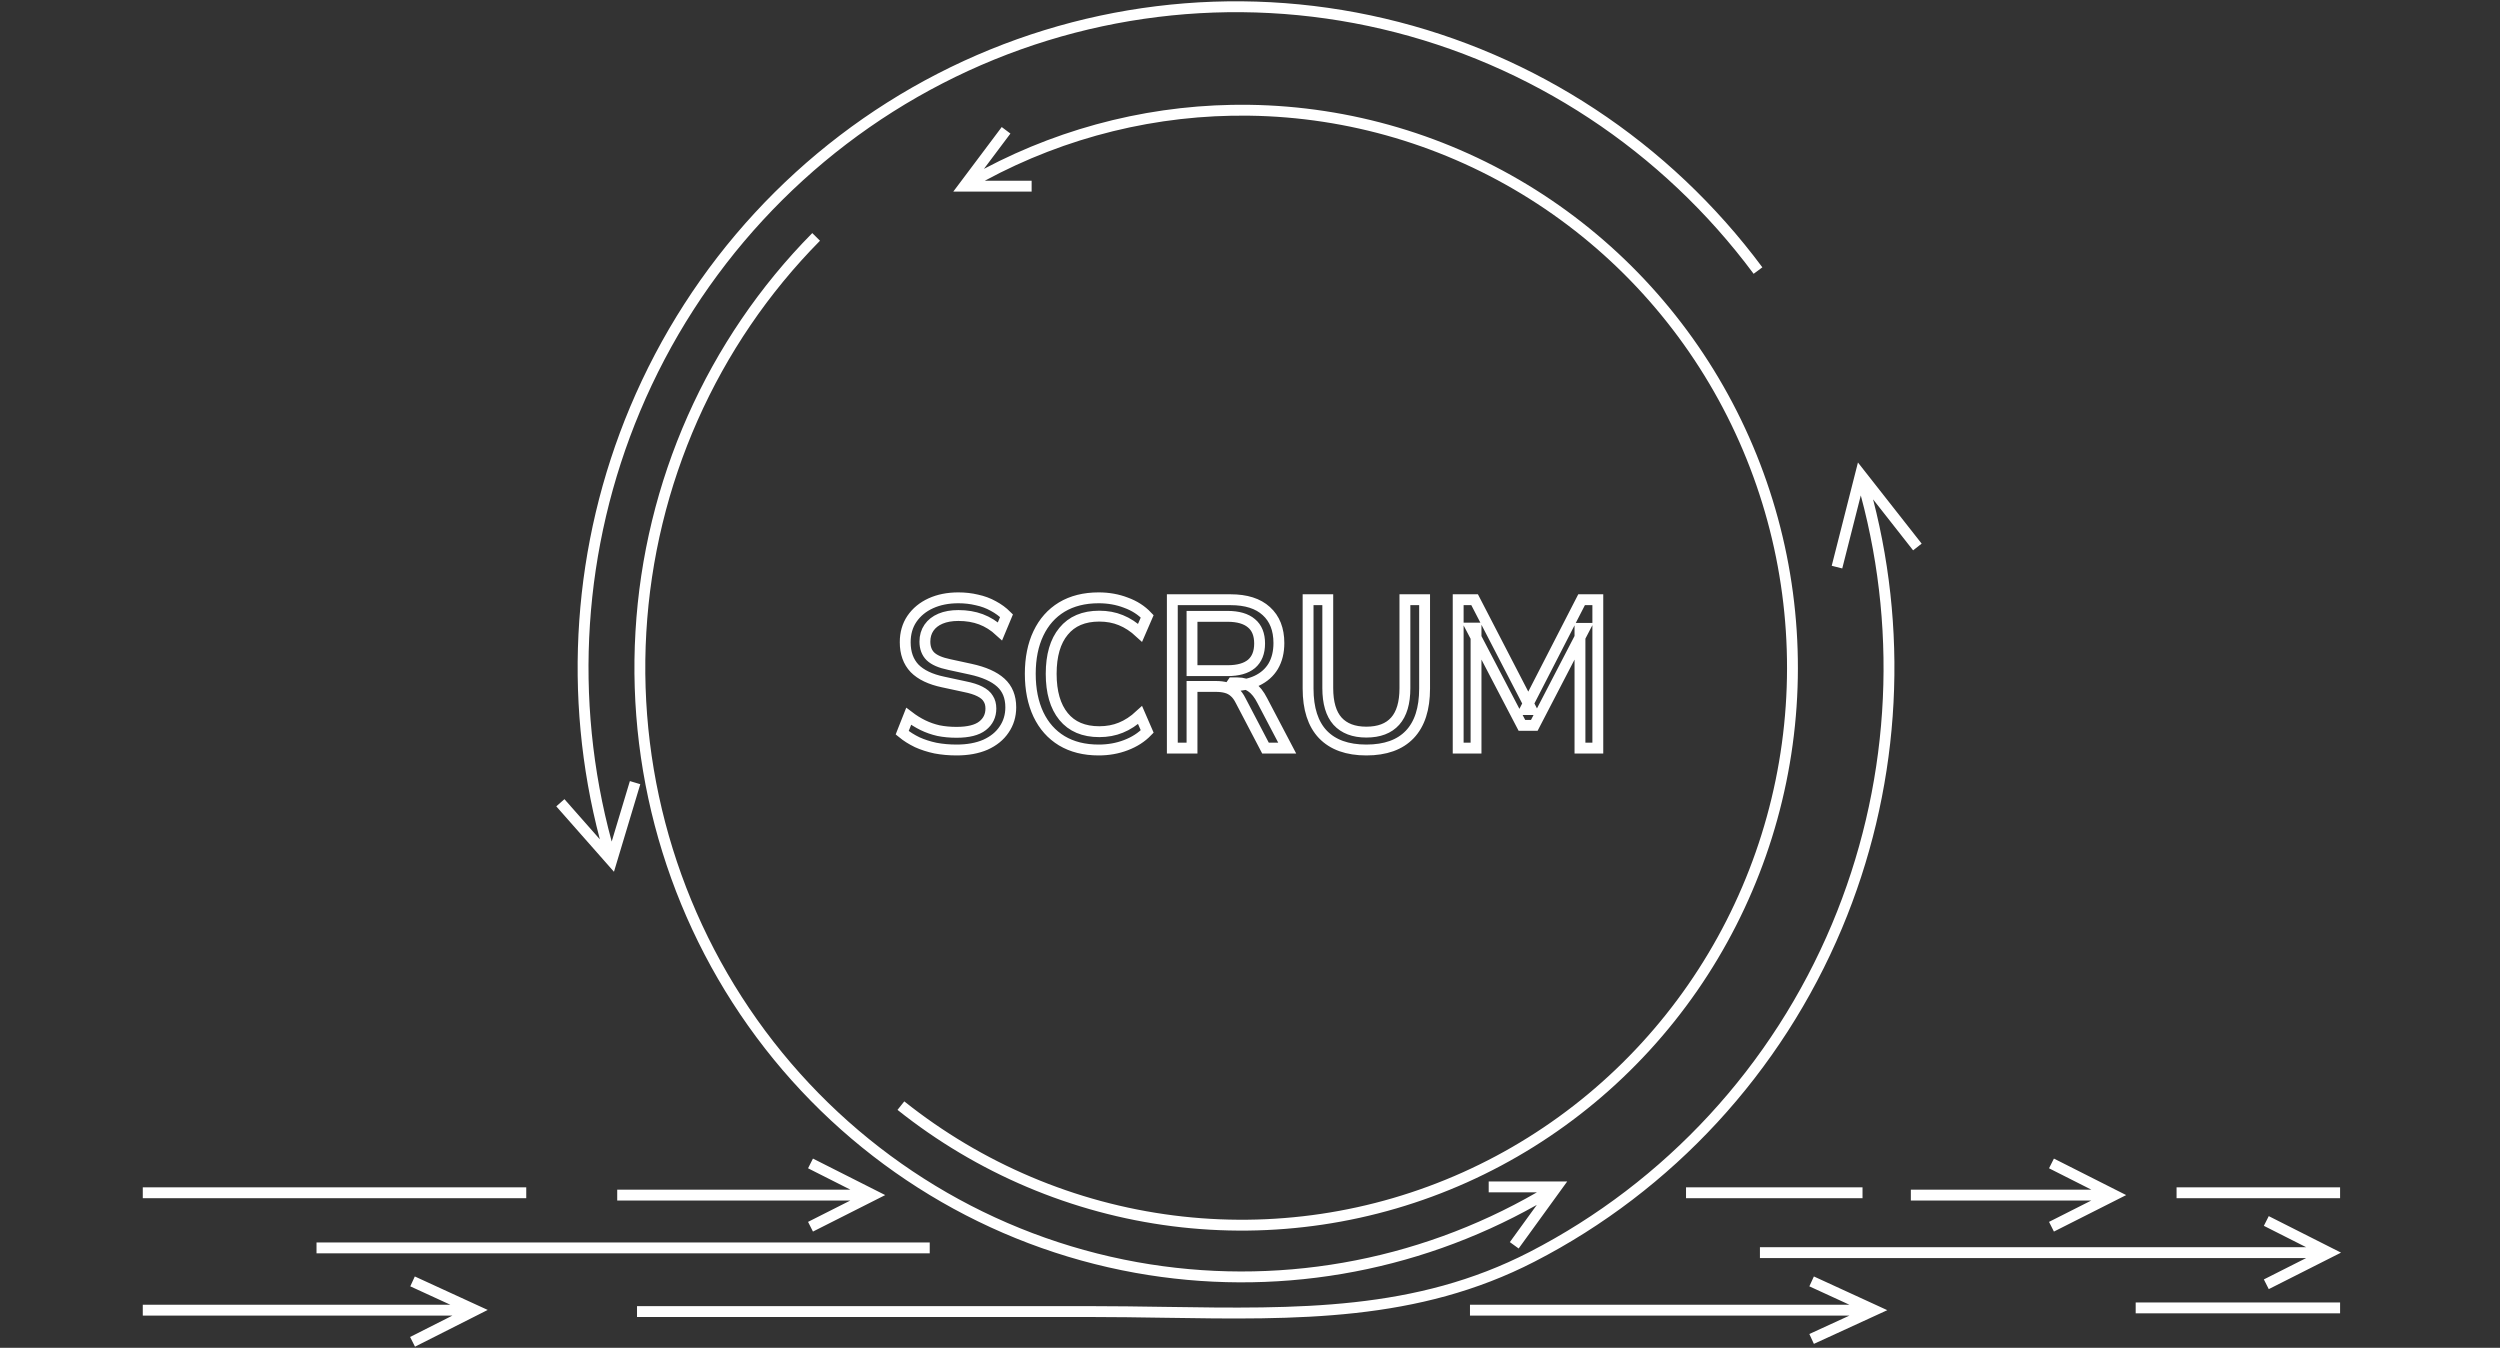 <svg width="230" height="124" viewBox="0 0 230 124" fill="none" xmlns="http://www.w3.org/2000/svg">
<rect x="0" y="0" width="230" height="124" fill="#333333" stroke="none"/>
<path fill-rule="evenodd" clip-rule="evenodd" d="M127.17 2.678C113.523 -0.525 99.196 1.244 86.709 7.673C74.221 14.103 64.37 24.783 58.889 37.838C53.627 50.372 52.717 64.324 56.276 77.423L57.949 71.859L58.907 72.146L56.744 79.341L56.485 80.203L55.89 79.528L51.178 74.184L51.928 73.522L55.186 77.218C51.716 64.04 52.681 50.042 57.967 37.451C63.538 24.181 73.552 13.322 86.251 6.784C98.949 0.246 113.519 -1.553 127.399 1.705C141.278 4.963 153.578 13.068 162.137 24.594L161.334 25.19C152.915 13.852 140.818 5.882 127.17 2.678ZM100.146 120.163C102.544 120.163 104.885 120.198 107.176 120.233C119.418 120.419 130.23 120.583 140.722 115.181C153.21 108.751 163.06 98.071 168.541 85.016C173.784 72.529 174.707 58.634 171.193 45.577L169.487 52.297L168.518 52.051L170.681 43.534L170.931 42.549L171.558 43.348L176.793 50.014L176.006 50.632L172.324 45.942C175.7 59.031 174.708 72.909 169.463 85.403C163.892 98.673 153.878 109.532 141.18 116.07C130.446 121.597 119.348 121.424 107.105 121.234C104.827 121.199 102.509 121.163 100.146 121.163L58.605 121.163V120.163L100.146 120.163ZM59.461 58.167C60.25 44.584 65.936 31.767 75.44 22.147L74.729 21.444C65.053 31.238 59.266 44.285 58.463 58.109C57.66 71.934 61.897 85.577 70.372 96.451C78.847 107.325 90.972 114.673 104.446 117.101C117.127 119.386 130.173 117.162 141.387 110.851L138.906 114.274L139.716 114.861L143.609 109.488L144.184 108.695H143.204H136.96V109.695H141.396C130.272 116.109 117.263 118.394 104.623 116.117C91.393 113.733 79.486 106.517 71.161 95.836C62.836 85.155 58.672 71.751 59.461 58.167ZM114.94 10.643C106.449 10.522 98.078 12.586 90.605 16.625H94.91V17.625H88.704H87.704L88.305 16.825L92.159 11.688L92.959 12.288L90.523 15.535C98.045 11.553 106.44 9.522 114.954 9.643C124.258 9.775 133.35 12.472 141.252 17.443C149.154 22.415 155.566 29.472 159.8 37.856C164.034 46.24 165.93 55.633 165.283 65.026C164.637 74.418 161.473 83.455 156.131 91.164C150.789 98.873 143.472 104.963 134.965 108.778C126.458 112.592 117.084 113.987 107.852 112.812C98.62 111.637 89.88 107.936 82.571 102.109L83.195 101.327C90.36 107.04 98.929 110.668 107.978 111.82C117.028 112.972 126.216 111.605 134.556 107.865C142.895 104.126 150.071 98.155 155.309 90.594C160.548 83.034 163.652 74.171 164.286 64.957C164.92 55.744 163.06 46.53 158.907 38.307C154.755 30.084 148.466 23.164 140.719 18.29C132.972 13.415 124.059 10.772 114.94 10.643ZM38.163 117.434L43.927 120.082L44.87 120.514L43.944 120.982L38.18 123.894L37.729 123.002L41.62 121.036H13.136V120.036H41.432L37.746 118.343L38.163 117.434ZM172.642 120.081L166.878 117.434L166.46 118.343L170.146 120.036H135.238V121.036H170.146L166.46 122.729L166.878 123.637L172.642 120.99L173.631 120.536L172.642 120.081ZM74.792 106.589L80.556 109.501L81.44 109.947L80.556 110.394L74.792 113.305L74.341 112.413L78.232 110.447H56.784V109.447H78.232L74.341 107.482L74.792 106.589ZM194.725 109.501L188.961 106.589L188.51 107.482L192.401 109.447H175.798V110.447H192.401L188.51 112.413L188.961 113.305L194.725 110.394L195.609 109.947L194.725 109.501ZM85.535 115.305L29.12 115.305V114.305L85.535 114.305V115.305ZM214.49 114.795L208.726 111.883L208.275 112.776L212.166 114.742L161.913 114.741V115.741L212.166 115.742L208.275 117.707L208.726 118.6L214.49 115.688L215.374 115.242L214.49 114.795ZM48.415 110.236H13.136V109.236H48.415V110.236ZM155.114 110.236H171.352V109.236H155.114V110.236ZM215.288 120.825H196.483V119.825H215.288V120.825ZM200.244 110.236H215.288V109.236H200.244V110.236Z" fill="white"/>
<mask id="path-2-outside-1_223_692" maskUnits="userSpaceOnUse" x="82" y="54" width="66" height="16" fill="black">
<rect fill="white" x="82" y="54" width="66" height="16"/>
<path d="M88.005 69C87.32 69 86.673 68.942 86.063 68.826C85.453 68.697 84.892 68.516 84.382 68.284C83.871 68.038 83.411 67.748 83 67.412L83.598 65.902C84.021 66.225 84.457 66.496 84.905 66.715C85.353 66.934 85.832 67.102 86.343 67.219C86.853 67.322 87.407 67.373 88.005 67.373C89.088 67.373 89.885 67.173 90.395 66.773C90.905 66.373 91.161 65.844 91.161 65.185C91.161 64.824 91.08 64.52 90.918 64.275C90.769 64.017 90.513 63.798 90.152 63.617C89.804 63.436 89.337 63.288 88.752 63.172L86.772 62.745C85.602 62.5 84.724 62.081 84.139 61.487C83.567 60.88 83.28 60.08 83.28 59.086C83.28 58.26 83.486 57.543 83.896 56.936C84.32 56.317 84.899 55.839 85.633 55.504C86.368 55.168 87.214 55 88.173 55C88.77 55 89.337 55.065 89.872 55.194C90.42 55.31 90.924 55.497 91.385 55.755C91.845 56.001 92.25 56.297 92.599 56.646L92.001 58.079C91.453 57.575 90.868 57.208 90.246 56.975C89.623 56.743 88.932 56.627 88.173 56.627C87.538 56.627 86.99 56.723 86.529 56.917C86.069 57.111 85.714 57.388 85.465 57.75C85.216 58.111 85.091 58.537 85.091 59.028C85.091 59.596 85.26 60.047 85.596 60.383C85.944 60.719 86.523 60.971 87.332 61.138L89.293 61.564C90.538 61.835 91.466 62.248 92.076 62.804C92.686 63.359 92.991 64.114 92.991 65.069C92.991 65.844 92.785 66.528 92.374 67.122C91.976 67.716 91.403 68.18 90.656 68.516C89.909 68.839 89.026 69 88.005 69ZM101.079 69C99.759 69 98.626 68.716 97.68 68.148C96.746 67.58 96.031 66.773 95.533 65.728C95.035 64.669 94.786 63.423 94.786 61.99C94.786 60.557 95.035 59.318 95.533 58.273C96.031 57.227 96.746 56.42 97.68 55.852C98.626 55.284 99.759 55 101.079 55C101.975 55 102.809 55.148 103.581 55.445C104.366 55.729 105.019 56.149 105.542 56.704L104.888 58.214C104.316 57.685 103.724 57.298 103.114 57.053C102.517 56.807 101.857 56.685 101.135 56.685C99.703 56.685 98.608 57.149 97.848 58.079C97.089 58.995 96.709 60.299 96.709 61.99C96.709 63.681 97.089 64.992 97.848 65.921C98.608 66.851 99.703 67.315 101.135 67.315C101.857 67.315 102.517 67.193 103.114 66.947C103.724 66.702 104.316 66.315 104.888 65.786L105.542 67.296C105.019 67.838 104.366 68.258 103.581 68.555C102.809 68.852 101.975 69 101.079 69ZM107.854 68.826V55.174H113.214C114.645 55.174 115.741 55.523 116.5 56.22C117.272 56.917 117.658 57.898 117.658 59.163C117.658 59.989 117.484 60.699 117.135 61.293C116.787 61.874 116.282 62.319 115.623 62.629C114.963 62.939 114.16 63.094 113.214 63.094L113.4 62.823H113.848C114.346 62.823 114.776 62.952 115.137 63.21C115.51 63.468 115.84 63.882 116.127 64.45L118.424 68.826H116.426L114.147 64.469C113.973 64.12 113.78 63.856 113.568 63.675C113.357 63.481 113.108 63.346 112.821 63.268C112.547 63.191 112.224 63.152 111.85 63.152H109.665V68.826H107.854ZM109.665 61.7H112.933C113.904 61.7 114.639 61.493 115.137 61.08C115.635 60.654 115.884 60.028 115.884 59.202C115.884 58.376 115.635 57.756 115.137 57.343C114.639 56.917 113.904 56.704 112.933 56.704H109.665V61.7ZM125.703 69C123.96 69 122.628 68.522 121.707 67.567C120.798 66.612 120.344 65.205 120.344 63.346V55.174H122.155V63.307C122.155 64.662 122.454 65.676 123.052 66.347C123.662 67.018 124.546 67.354 125.703 67.354C126.874 67.354 127.758 67.018 128.355 66.347C128.953 65.676 129.252 64.662 129.252 63.307V55.174H131.063V63.346C131.063 65.205 130.609 66.612 129.7 67.567C128.791 68.522 127.459 69 125.703 69ZM134.152 68.826V55.174H135.665L140.894 65.282H140.315L145.506 55.174H147V68.826H145.357V57.808H145.786L141.155 66.734H140.016L135.347 57.788H135.795V68.826H134.152Z"/>
</mask>
<path d="M88.005 69C87.32 69 86.673 68.942 86.063 68.826C85.453 68.697 84.892 68.516 84.382 68.284C83.871 68.038 83.411 67.748 83 67.412L83.598 65.902C84.021 66.225 84.457 66.496 84.905 66.715C85.353 66.934 85.832 67.102 86.343 67.219C86.853 67.322 87.407 67.373 88.005 67.373C89.088 67.373 89.885 67.173 90.395 66.773C90.905 66.373 91.161 65.844 91.161 65.185C91.161 64.824 91.08 64.52 90.918 64.275C90.769 64.017 90.513 63.798 90.152 63.617C89.804 63.436 89.337 63.288 88.752 63.172L86.772 62.745C85.602 62.5 84.724 62.081 84.139 61.487C83.567 60.88 83.28 60.08 83.28 59.086C83.28 58.26 83.486 57.543 83.896 56.936C84.32 56.317 84.899 55.839 85.633 55.504C86.368 55.168 87.214 55 88.173 55C88.77 55 89.337 55.065 89.872 55.194C90.42 55.31 90.924 55.497 91.385 55.755C91.845 56.001 92.25 56.297 92.599 56.646L92.001 58.079C91.453 57.575 90.868 57.208 90.246 56.975C89.623 56.743 88.932 56.627 88.173 56.627C87.538 56.627 86.99 56.723 86.529 56.917C86.069 57.111 85.714 57.388 85.465 57.75C85.216 58.111 85.091 58.537 85.091 59.028C85.091 59.596 85.26 60.047 85.596 60.383C85.944 60.719 86.523 60.971 87.332 61.138L89.293 61.564C90.538 61.835 91.466 62.248 92.076 62.804C92.686 63.359 92.991 64.114 92.991 65.069C92.991 65.844 92.785 66.528 92.374 67.122C91.976 67.716 91.403 68.18 90.656 68.516C89.909 68.839 89.026 69 88.005 69ZM101.079 69C99.759 69 98.626 68.716 97.68 68.148C96.746 67.58 96.031 66.773 95.533 65.728C95.035 64.669 94.786 63.423 94.786 61.99C94.786 60.557 95.035 59.318 95.533 58.273C96.031 57.227 96.746 56.42 97.68 55.852C98.626 55.284 99.759 55 101.079 55C101.975 55 102.809 55.148 103.581 55.445C104.366 55.729 105.019 56.149 105.542 56.704L104.888 58.214C104.316 57.685 103.724 57.298 103.114 57.053C102.517 56.807 101.857 56.685 101.135 56.685C99.703 56.685 98.608 57.149 97.848 58.079C97.089 58.995 96.709 60.299 96.709 61.99C96.709 63.681 97.089 64.992 97.848 65.921C98.608 66.851 99.703 67.315 101.135 67.315C101.857 67.315 102.517 67.193 103.114 66.947C103.724 66.702 104.316 66.315 104.888 65.786L105.542 67.296C105.019 67.838 104.366 68.258 103.581 68.555C102.809 68.852 101.975 69 101.079 69ZM107.854 68.826V55.174H113.214C114.645 55.174 115.741 55.523 116.5 56.22C117.272 56.917 117.658 57.898 117.658 59.163C117.658 59.989 117.484 60.699 117.135 61.293C116.787 61.874 116.282 62.319 115.623 62.629C114.963 62.939 114.16 63.094 113.214 63.094L113.4 62.823H113.848C114.346 62.823 114.776 62.952 115.137 63.21C115.51 63.468 115.84 63.882 116.127 64.45L118.424 68.826H116.426L114.147 64.469C113.973 64.12 113.78 63.856 113.568 63.675C113.357 63.481 113.108 63.346 112.821 63.268C112.547 63.191 112.224 63.152 111.85 63.152H109.665V68.826H107.854ZM109.665 61.7H112.933C113.904 61.7 114.639 61.493 115.137 61.08C115.635 60.654 115.884 60.028 115.884 59.202C115.884 58.376 115.635 57.756 115.137 57.343C114.639 56.917 113.904 56.704 112.933 56.704H109.665V61.7ZM125.703 69C123.96 69 122.628 68.522 121.707 67.567C120.798 66.612 120.344 65.205 120.344 63.346V55.174H122.155V63.307C122.155 64.662 122.454 65.676 123.052 66.347C123.662 67.018 124.546 67.354 125.703 67.354C126.874 67.354 127.758 67.018 128.355 66.347C128.953 65.676 129.252 64.662 129.252 63.307V55.174H131.063V63.346C131.063 65.205 130.609 66.612 129.7 67.567C128.791 68.522 127.459 69 125.703 69ZM134.152 68.826V55.174H135.665L140.894 65.282H140.315L145.506 55.174H147V68.826H145.357V57.808H145.786L141.155 66.734H140.016L135.347 57.788H135.795V68.826H134.152Z" stroke="white" mask="url(#path-2-outside-1_223_692)"/>
</svg>
